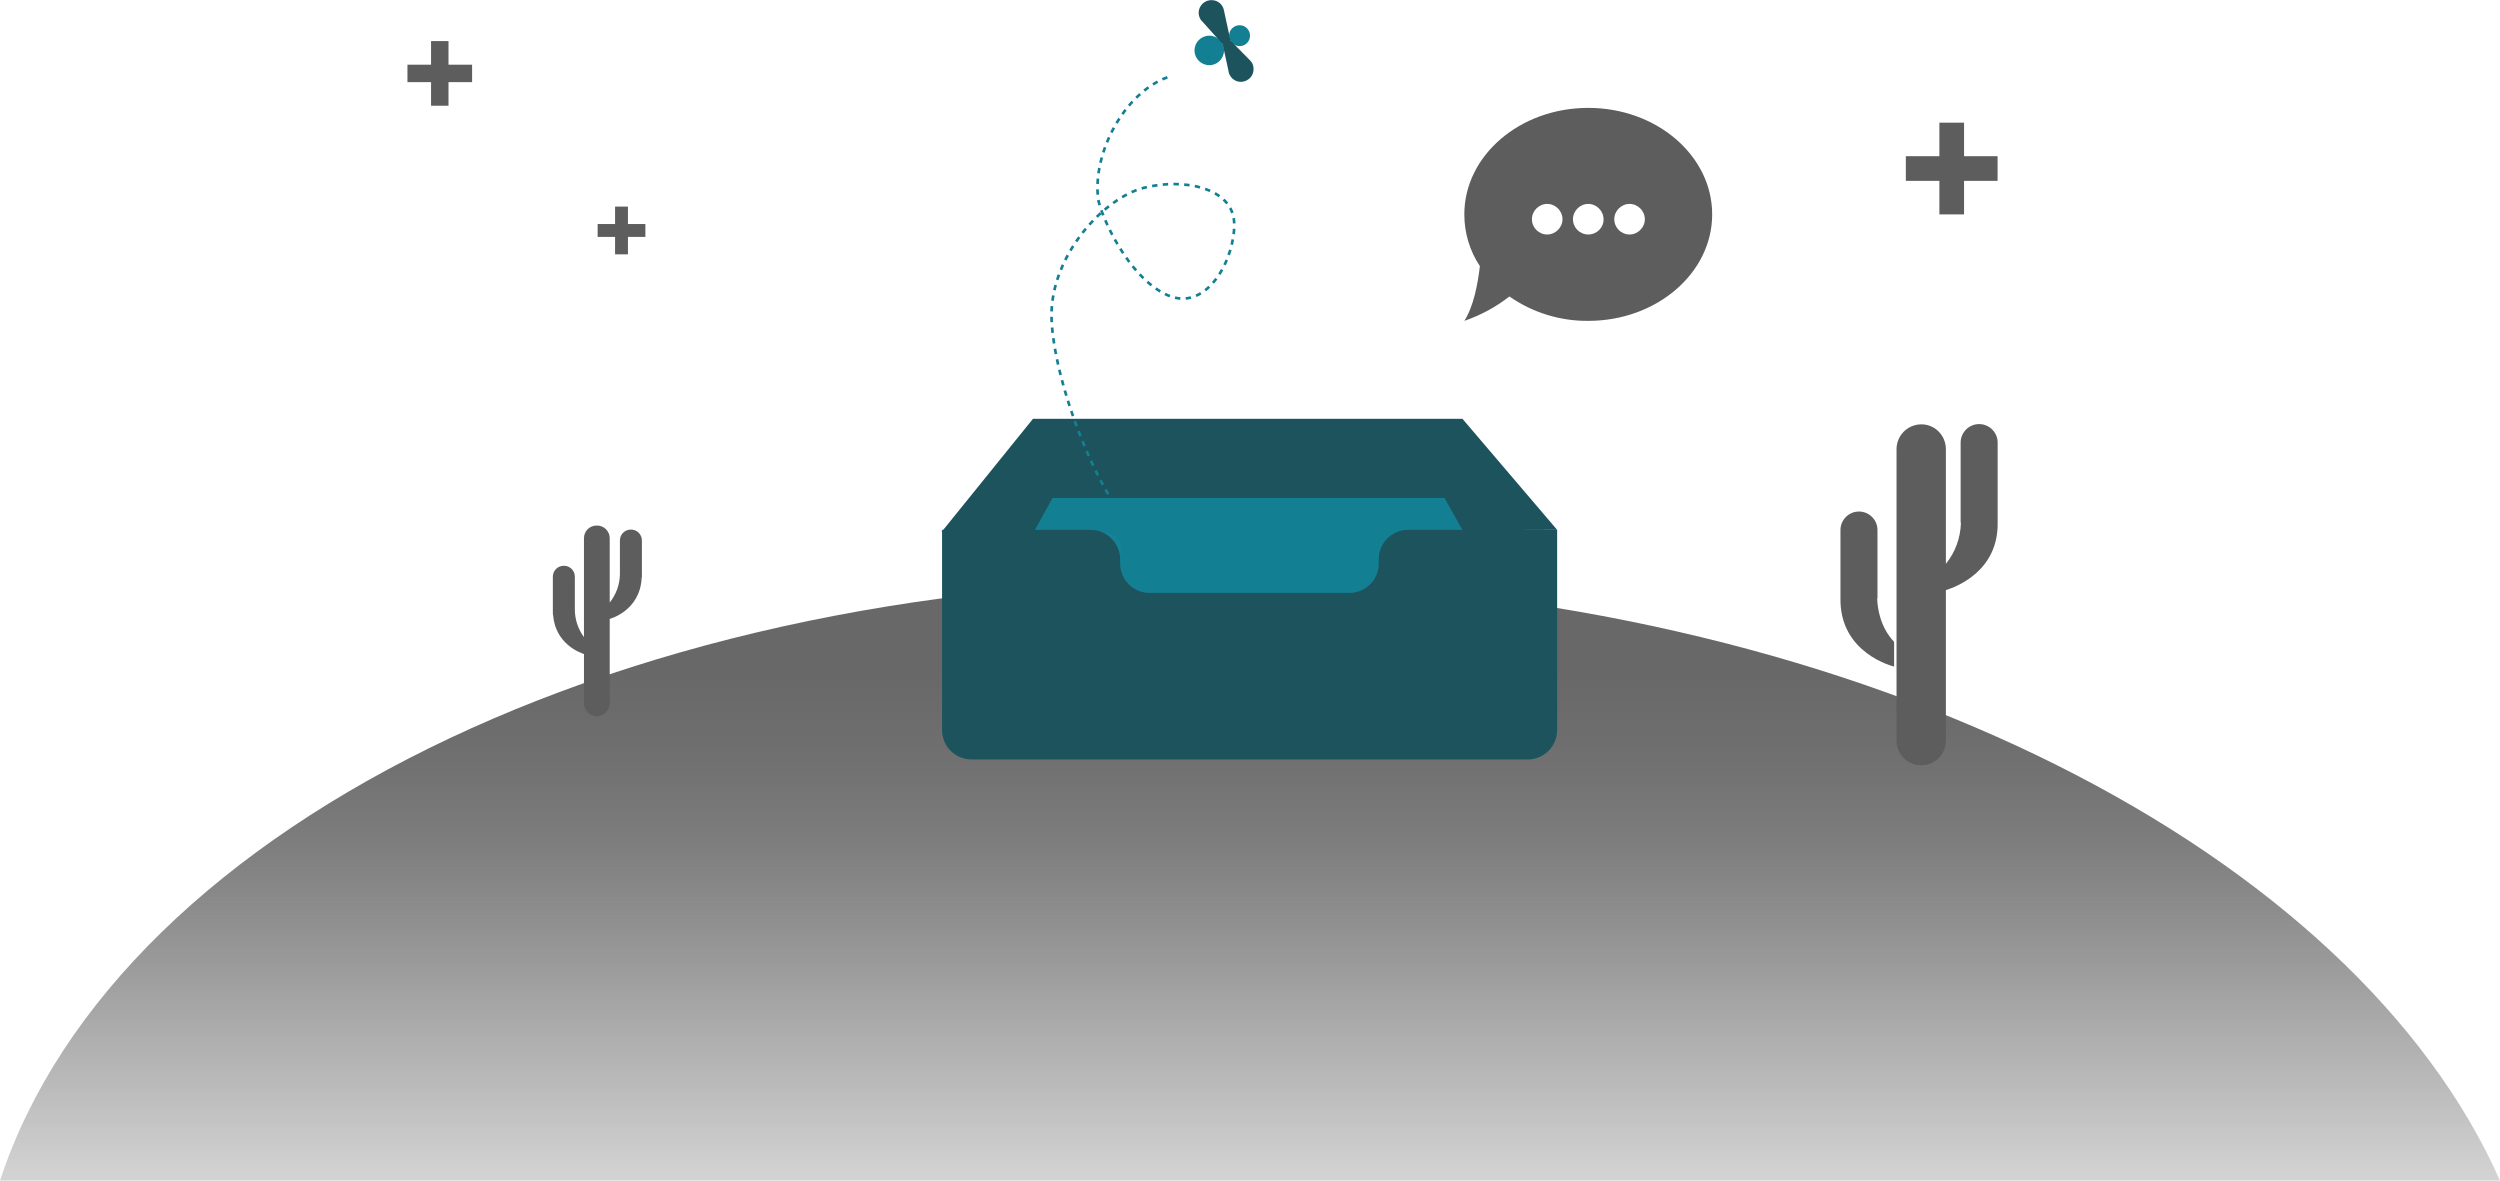 <?xml version="1.0" encoding="utf-8"?>
<!-- Generator: Adobe Illustrator 26.2.0, SVG Export Plug-In . SVG Version: 6.00 Build 0)  -->
<svg version="1.1" id="Layer_1" xmlns="http://www.w3.org/2000/svg" xmlns:xlink="http://www.w3.org/1999/xlink" x="0px" y="0px"
	 viewBox="0 0 932 440.1" style="enable-background:new 0 0 932 440.1;" xml:space="preserve">
<style type="text/css">
	.st0{fill:url(#Path_576_00000122685614389094375000000008013218449827168441_);}
	.st1{fill:#1D535D;}
	.st2{fill:#137F93;}
	.st3{opacity:5.000000e-02;fill:#54C1FB;enable-background:new    ;}
	.st4{fill:#5D5D5D;}
	.st5{fill:none;stroke:#137F93;stroke-miterlimit:10;stroke-dasharray:2,2;}
</style>
<g id="Group_1208" transform="translate(0 -15.281)">
	
		<linearGradient id="Path_576_00000085946750644234256130000007480448055463908530_" gradientUnits="userSpaceOnUse" x1="571.886" y1="-1.519" x2="571.886" y2="-0.391" gradientTransform="matrix(931.961 0 0 223.717 -532509.688 603.662)">
		<stop  offset="1.219671e-03" style="stop-color:#686868"/>
		<stop  offset="0.411" style="stop-color:#2C2C2C;stop-opacity:0.5"/>
		<stop  offset="1" style="stop-color:#2C2C2C;stop-opacity:0"/>
	</linearGradient>
	<path id="Path_576" style="fill:url(#Path_576_00000085946750644234256130000007480448055463908530_);" d="M479.2,232.1
		C243.4,224.4,44.1,321,0,455.4h932C877.8,333.2,696.9,239.2,479.2,232.1z"/>
	<g id="Group_1159" transform="translate(351 171.41)">
		<path id="Path_577" class="st1" d="M34.1,0L0,42.2l229.5-0.8L194.2,0H34.1z"/>
		<path id="Path_578" class="st2" d="M41.4,29.5L21.2,66.1H208l-20.5-36.6H41.4z"/>
		<path id="Rectangle_449" class="st3" d="M0.3,42.6h61.2c2.8,0,5.2,2.3,5.2,5.2l0,0v18.4l0,0H0.3l0,0V42.6L0.3,42.6z"/>
		<path id="Path_579" class="st1" d="M173.9,41.4c-6,0-10.9,4.9-10.9,10.9l0,0V54c0,6-4.9,10.9-10.9,10.9H77.5
			c-6,0-10.9-4.9-10.9-10.9v-1.7c-0.1-6-4.9-10.8-10.9-10.9H0.2V116c0,6.1,4.9,11,11,11l0,0h207.3c6.1,0,11-4.9,11-11l0,0V41.4
			H173.9z"/>
	</g>
	<g id="Group_1160" transform="translate(686.125 173.378)">
		<path id="Path_580" class="st4" d="M58.6,6.9c0-3.8-3.1-6.9-6.9-6.9s-6.9,3.1-6.9,6.9v29.4c0,0.2,0,0.4,0.1,0.7
			c-0.2,5.5-2.1,10.8-5.6,15.1V9.2C39.2,4.1,35.1,0,30,0.1c-5,0.1-9,4.1-9.1,9.1v108.7c-0.1,5.1,4,9.2,9.1,9.3
			c5.1,0.1,9.2-4,9.3-9.1c0-0.1,0-0.1,0-0.2v-56C42.8,60.8,59,55,58.6,36.5c0-0.1,0-0.1,0-0.2V6.9z"/>
		<path id="Path_581" class="st4" d="M13.8,64.5v-25c0-3.8-3.1-6.9-6.9-6.9S0,35.7,0,39.5v25c0,0.1,0,0.1,0,0.2
			c-0.5,20.9,20,25.7,20,25.7v-9.2c-5.3-5.6-6.2-12.8-6.3-16C13.8,65,13.8,64.8,13.8,64.5z"/>
	</g>
	<path id="Path_582" class="st4" d="M235.2,212.7c-2.3,0-4.1,1.8-4.1,4.1v12.7c-0.1,3.8-1.4,7.4-3.8,10.4v-24c0-2.6-2.2-4.8-4.9-4.7
		c-2.6,0-4.7,2.1-4.7,4.7v36.9c-2.2-3-3.4-6.6-3.4-10.3v-0.6c0-0.2,0-0.3,0-0.3l0,0v-11.3c0-2.3-1.8-4.1-4.1-4.1s-4.1,1.8-4.1,4.1
		l0,0v13.6c0,0.2,0,0.5,0.1,0.7l0,0v0.1c0.9,10.4,9.6,13.8,11.5,14.4v18.3c0,2.6,2.1,4.8,4.7,4.9c2.6,0,4.8-2.1,4.9-4.7v-0.1V246
		c0,0,11.2-2.9,11.9-15.1c0-0.2,0-0.3,0.1-0.5v-13.6C239.3,214.5,237.5,212.7,235.2,212.7z"/>
	<path id="Path_583" class="st5" d="M435.2,44.1c-16,5.8-28,28.2-25.8,45.4c0.9,5.8,10.9,29.1,25.8,35.8c14.9,6.7,25.4-14,24.9-27
		s-18.8-16.8-33.7-13s-34.4,25-34.4,47.4s17.9,75.8,43.3,93"/>
	<path id="Path_584" class="st4" d="M176,39.4h-8.8v-8.8h-6.5v8.8h-8.8v6.5h8.8v8.8h6.5v-8.8h8.8V39.4z"/>
	<path id="Path_585" class="st4" d="M240.6,98.8h-6.5v-6.5h-4.8v6.5h-6.5v4.8h6.5v6.5h4.8v-6.5h6.5V98.8z"/>
	<path id="Path_586" class="st4" d="M744.7,73.5h-12.5V61H723v12.5h-12.5v9.2H723v12.5h9.2V82.7h12.5V73.5z"/>
	<g id="Group_1161" transform="translate(445.313 15.281)">
		<circle id="Ellipse_118" class="st2" cx="5.5" cy="18.8" r="5.5"/>
		<circle id="Ellipse_119" class="st2" cx="16.8" cy="13.3" r="3.9"/>
		<path id="Path_587" class="st1" d="M20.7,22.5L20.7,22.5L20.7,22.5L20.7,22.5l-7.3-7.4L11,4l0,0c-0.4-2.6-2.8-4.3-5.4-3.9
			s-4.4,2.8-4,5.4c0.2,1,0.6,1.9,1.4,2.6l0,0l7.5,8.4l2.1,9.6l0,0c0.2,2.6,2.4,4.6,5,4.4s4.6-2.4,4.4-5C22,24.3,21.5,23.3,20.7,22.5
			L20.7,22.5z"/>
	</g>
	<path id="Path_588" class="st4" d="M592.1,55.5c-25.5,0-46.2,17.8-46.2,39.7c0,6.9,2,13.6,5.8,19.3c-0.8,6.9-2.4,15.1-5.8,20.4
		c6.1-2.1,11.7-5.1,16.8-9.1c8.6,6,18.9,9.2,29.4,9.1c25.5,0,46.2-17.8,46.2-39.7S617.6,55.5,592.1,55.5z M576.8,102.7
		c-3.2,0-5.7-2.6-5.7-5.7s2.6-5.7,5.7-5.7s5.7,2.6,5.7,5.7l0,0C582.5,100.1,579.9,102.7,576.8,102.7z M592.1,102.7
		c-3.2,0-5.7-2.6-5.7-5.7s2.6-5.7,5.7-5.7s5.7,2.6,5.7,5.7l0,0C597.9,100.1,595.3,102.7,592.1,102.7z M607.5,102.7
		c-3.2,0-5.7-2.6-5.7-5.7s2.6-5.7,5.7-5.7s5.7,2.6,5.7,5.7l0,0C613.2,100.1,610.6,102.7,607.5,102.7L607.5,102.7z"/>
</g>
</svg>
